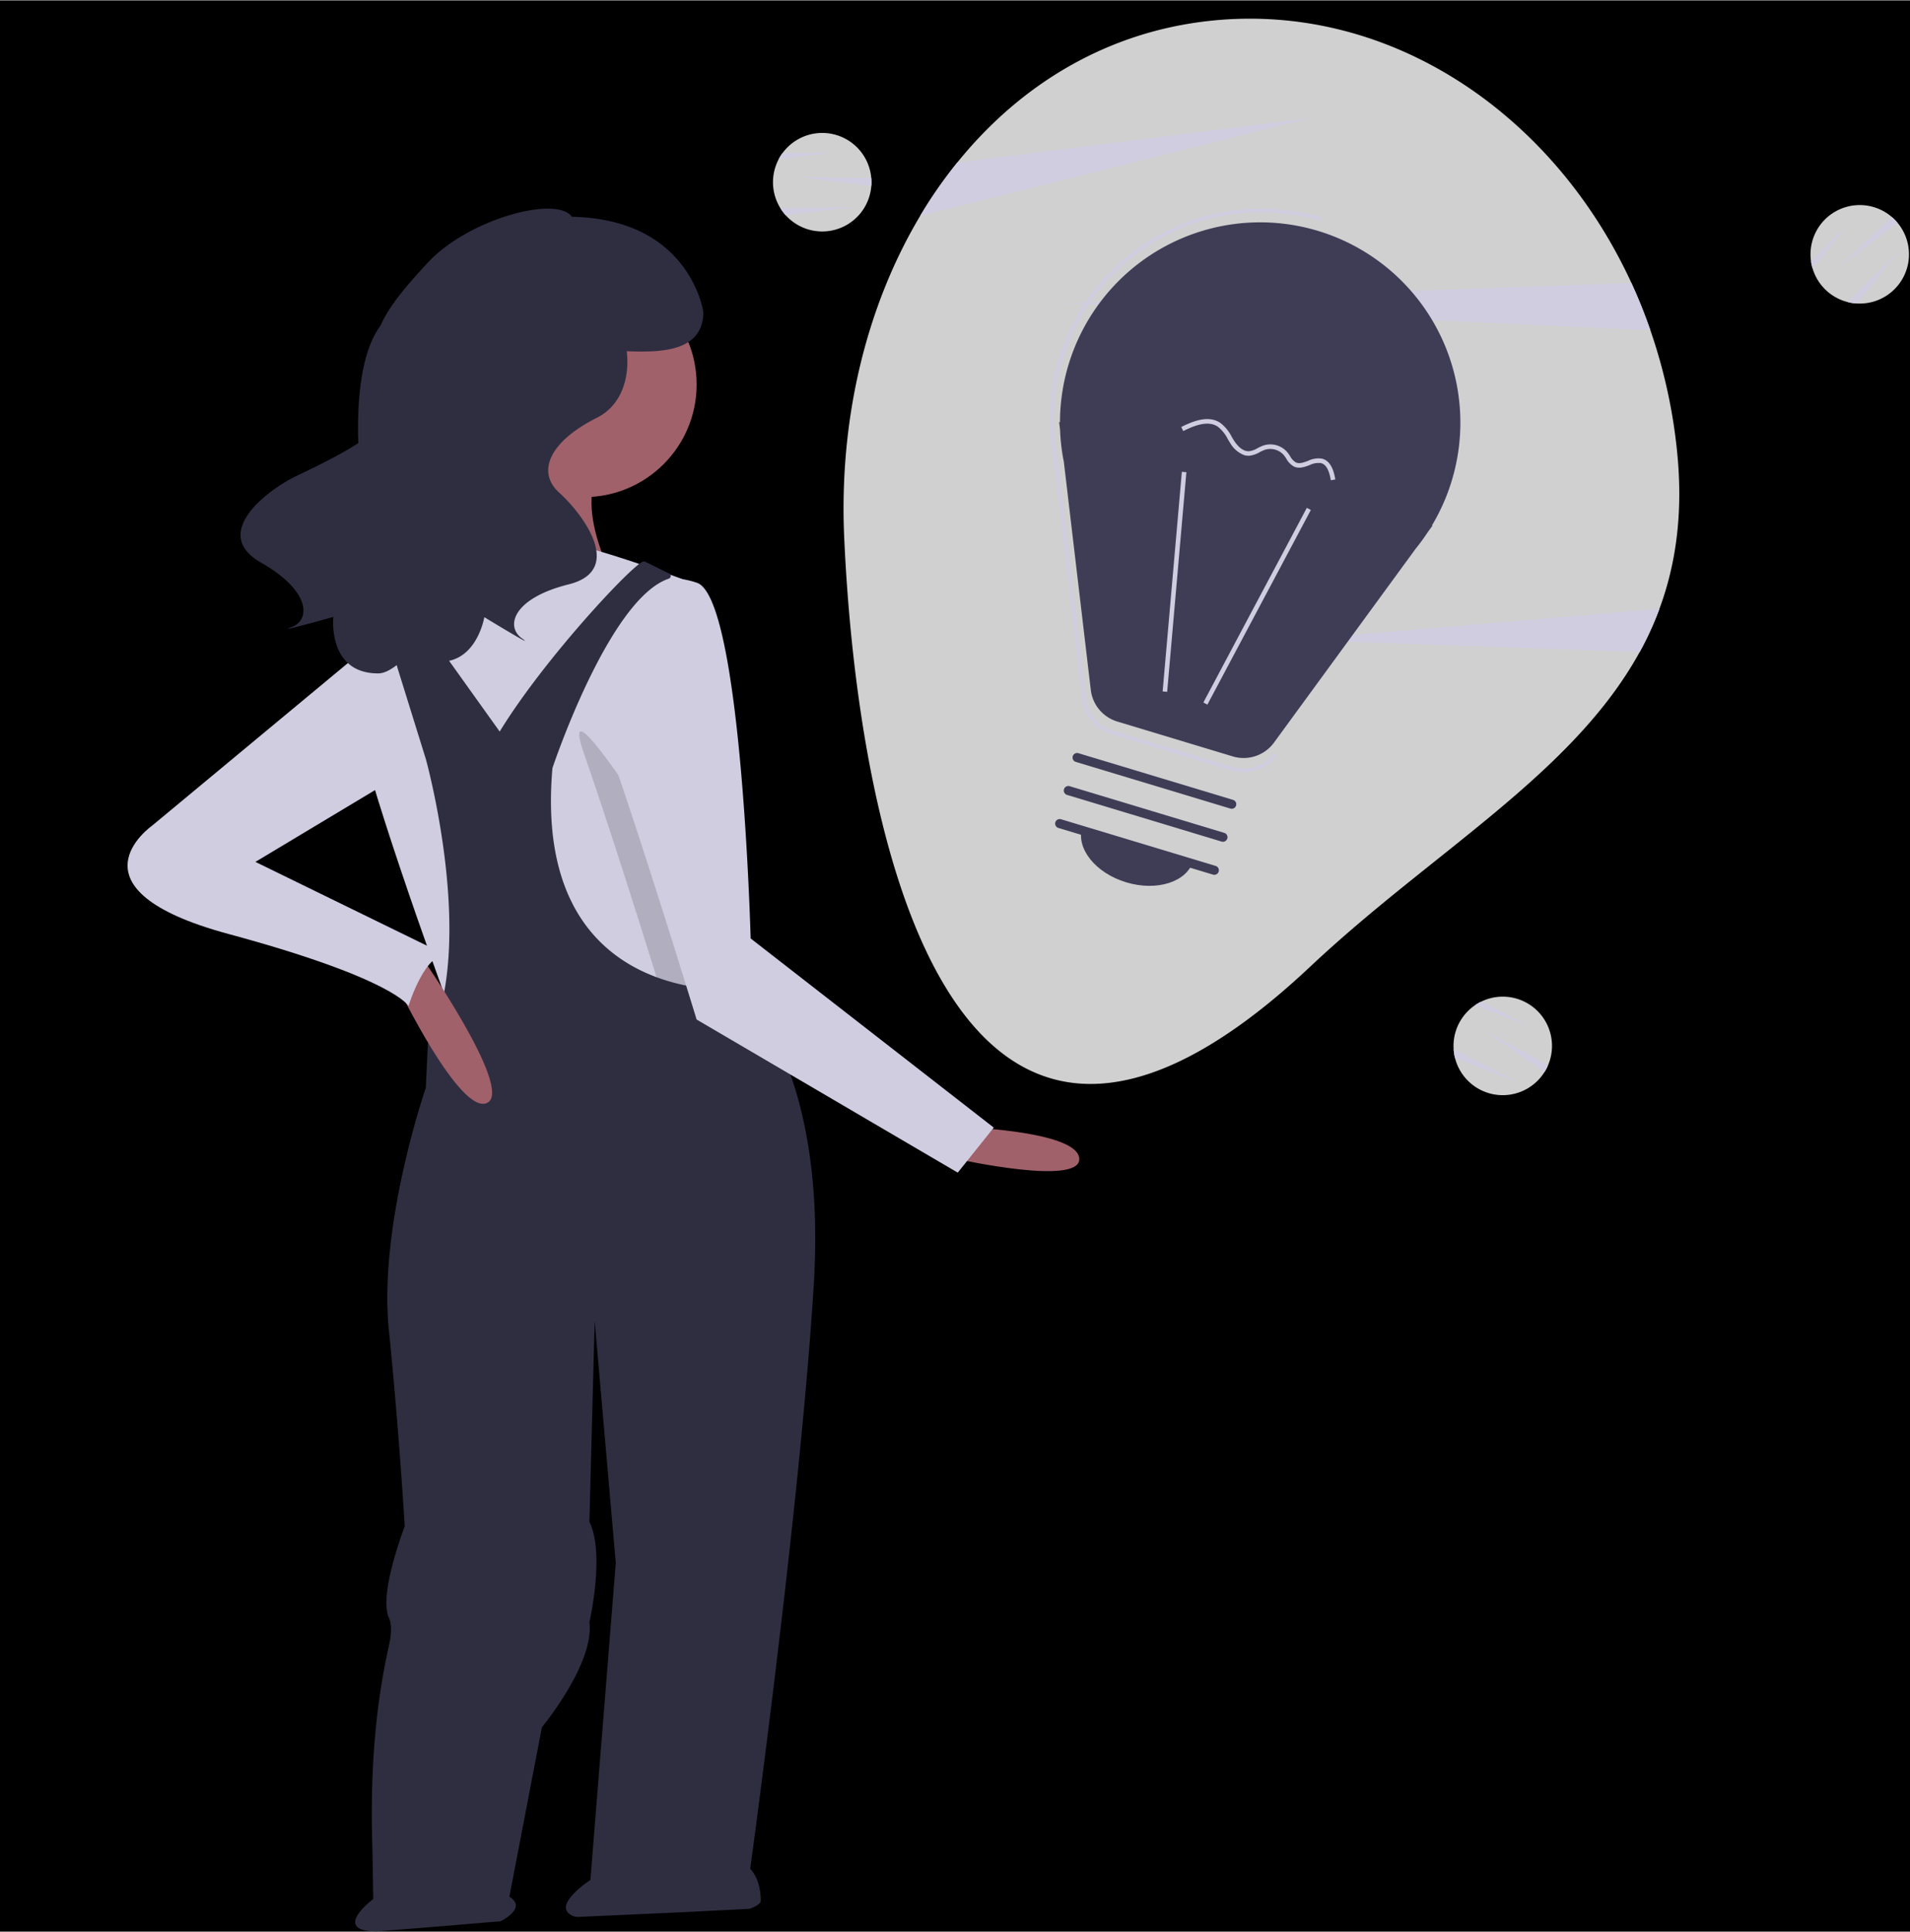 <svg xmlns="http://www.w3.org/2000/svg" width="554" height="560.107" viewBox="0 0 554 560.107">
    <defs>
        <style>
            .cls-1{fill:#d0d0d0}.cls-2{fill:#d0cde1}.cls-3{fill:#a0616a}.cls-4{opacity:.15}.cls-5{fill:#3f3d56}.cls-6{fill:#2f2e41}
        </style>
    </defs>
    <g id="Grupo_915" data-name="Grupo 915" transform="translate(-99 -221.893)">
        <path id="Retângulo_450" d="M0 0h554v560H0z" data-name="Retângulo 450" transform="translate(99 222)"/>
        <g id="Grupo_881" data-name="Grupo 881" transform="translate(-13828 1359)">
            <g id="Grupo_882" data-name="Grupo 882" transform="rotate(-6.02 14186.98 -1036.018)">
                <path id="Caminho_2637" d="M731.863 165.376c0 17.939-3.611 32.7-9.875 45.354a92.448 92.448 0 0 1-7.018 11.859c-23.028 33.138-65.841 51.276-104.535 80.655C496.214 389.964 483.842 251 489 165.376c2.081-34.551 13.517-66.2 31.685-90.433a132.883 132.883 0 0 1 12.333-14.266C553.645 40.01 580.293 27.5 610.434 27.5c51.713 0 95.874 36.7 113.383 88.413a154.468 154.468 0 0 1 8.046 49.46z" class="cls-1" data-name="Caminho 2637" transform="translate(13677.202 -1148.503)"/>
                <path id="Caminho_2638" d="M678.964 88.423l-115.62 16.367a132.855 132.855 0 0 1 12.333-14.266z" class="cls-2" data-name="Caminho 2638" transform="translate(13634.546 -1178.35)"/>
                <path id="Caminho_2639" d="M889.107 384.661a92.439 92.439 0 0 1-7.018 11.859L783.05 382.5z" class="cls-2" data-name="Caminho 2639" transform="translate(13510.082 -1322.433)"/>
                <path id="Caminho_2640" d="M821.9 204.118L654.05 178.5l163.808 11.4q2.36 6.97 4.04 14.22z" class="cls-2" data-name="Caminho 2640" transform="translate(13583.161 -1222.485)"/>
            </g>
            <path id="Caminho_2641" d="M489.082 85.786c0 .352-.01.7-.041 1.041a14.28 14.28 0 1 1-26.87-7.707 13.132 13.132 0 0 1 1.051-1.688 14.276 14.276 0 0 1 25.809 7.192c.036.381.051.769.051 1.162z" class="cls-1" data-name="Caminho 2641" transform="translate(13690.688 -1170.061)"/>
            <path id="Caminho_2642" d="M495.941 98.035c0 .352-.01.7-.041 1.041L474.519 96.5l21.371.367c.036.388.051.775.051 1.168z" class="cls-2" data-name="Caminho 2642" transform="translate(13683.829 -1182.31)"/>
            <path id="Caminho_2643" d="M486.069 113.615L466.289 116a14.312 14.312 0 0 1-1.51-2.015z" class="cls-2" data-name="Caminho 2643" transform="translate(13688.602 -1190.693)"/>
            <path id="Caminho_2644" d="M479.958 82.615l-16.2 1.948a13.125 13.125 0 0 1 1.051-1.688z" class="cls-2" data-name="Caminho 2644" transform="translate(13689.102 -1175.505)"/>
            <path id="Caminho_2645" d="M874.413 583.483c-.165.311-.337.612-.524.9a14.28 14.28 0 1 1-20.122-19.4 13.138 13.138 0 0 1 1.72-1 14.276 14.276 0 0 1 19.426 18.451c-.147.352-.313.701-.5 1.049z" class="cls-1" data-name="Caminho 2645" transform="translate(13501.082 -1410.625)"/>
            <path id="Caminho_2646" d="M882.763 592.686c-.165.311-.337.612-.524.9l-17.682-12.294 18.706 10.343c-.147.354-.315.704-.5 1.051z" class="cls-2" data-name="Caminho 2646" transform="translate(13492.732 -1419.829)"/>
            <path id="Caminho_2647" d="M866.575 602.131l-18.589-7.168a14.3 14.3 0 0 1-.389-2.487z" class="cls-2" data-name="Caminho 2647" transform="translate(13501.042 -1425.308)"/>
            <path id="Caminho_2648" d="M875 572.266l-15.223-5.873a13.134 13.134 0 0 1 1.72-1z" class="cls-2" data-name="Caminho 2648" transform="translate(13495.076 -1412.04)"/>
            <path id="Caminho_2649" d="M1075.023 116.815c.246.252.481.507.7.773a14.28 14.28 0 1 1-24.617 13.243 13.12 13.12 0 0 1-.426-1.942 14.276 14.276 0 0 1 23.5-12.871c.287.249.572.516.843.797z" class="cls-1" data-name="Caminho 2649" transform="translate(13401.621 -1190.149)"/>
            <path id="Caminho_2650" d="M1082.8 120.19c.246.252.481.507.7.773l-17.1 13.088 15.556-14.659c.29.25.576.516.844.798z" class="cls-2" data-name="Caminho 2650" transform="translate(13393.842 -1193.524)"/>
            <path id="Caminho_2651" d="M1086.866 138.039l-12.5 15.516a14.312 14.312 0 0 1-2.488-.388z" class="cls-2" data-name="Caminho 2651" transform="translate(13391.155 -1202.659)"/>
            <path id="Caminho_2652" d="M1061.5 123.526l-10.237 12.705a13.121 13.121 0 0 1-.427-1.942z" class="cls-2" data-name="Caminho 2652" transform="translate(13401.467 -1195.549)"/>
            <circle id="Elipse_242" cx="32.647" cy="32.647" r="32.647" class="cls-3" data-name="Elipse 242" transform="translate(14063.764 -1058.259)"/>
            <path id="Caminho_2655" d="M285.129 229.879s-9.141 40.482-23.506 52.234 56.152 0 56.152 0-15.675-26.113-3.918-37.87-28.728-14.364-28.728-14.364z" class="cls-3" data-name="Caminho 2655" transform="translate(13789.082 -1247.656)"/>
            <path id="Caminho_2656" d="M333.343 433.406l-21.664 2.4-60.6 6.738s-.287-.771-.8-2.168c-4.4-12-25.595-70.4-27.932-87.937-2.612-19.588 24.811-43.093 24.811-43.093s26.117-5.223 33.952-5.223 39.176 11.753 39.176 11.753l11.687 105.135 1.006 9.1z" class="cls-2" data-name="Caminho 2656" transform="translate(13807.466 -1284.032)"/>
            <path id="Caminho_2657" d="M413.969 522.531l-37.429-27.286s-.771-2.507-2.076-6.738c-.653-2.116-1.449-4.675-2.35-7.574-5.067-16.271-13.568-43.12-20.384-62.733-10.447-30.035 40.482 53.541 40.482 53.541l2.546 1.972 1.006 9.1c3.513.392 5.589.679 5.589.679 9.361 9.651 8.907 24.349 12.616 39.039z" class="cls-4" data-name="Caminho 2657" transform="translate(13744.682 -1336.731)"/>
            <g id="Grupo_883" data-name="Grupo 883" transform="translate(-9 -3)">
                <path id="Caminho_2662" d="M545.337 287.237l-.237-.031.578 2.2a57.723 57.723 0 0 0 2.372 9.016l16.95 64.42a10.919 10.919 0 0 0 8.891 8.013l34.561 5.347a10.919 10.919 0 0 0 11.3-5.637l32.844-61.347a57.63 57.63 0 0 0 2.81-5.248l1.115-2.083-.174-.023a58.068 58.068 0 1 0-111-14.627z" class="cls-5" data-name="Caminho 2662" transform="rotate(8 16681.963 97583.766)"/>
                <path id="Caminho_2663" d="M607.676 376.567a11.88 11.88 0 0 1-1.818-.14l-36.127-5.589a11.921 11.921 0 0 1-9.708-8.75l-17.715-67.34a60.729 60.729 0 0 1-2.488-9.465l-.448-2.946a61.22 61.22 0 0 1 70.078-68.278l-.156 1.008a60.221 60.221 0 0 0-68.822 67.793l.344 2.2a60.333 60.333 0 0 0 2.467 9.385l17.727 67.38a10.9 10.9 0 0 0 8.878 8l36.126 5.589a10.919 10.919 0 0 0 11.28-5.629l.9.481a11.946 11.946 0 0 1-10.517 6.3z" class="cls-2" data-name="Caminho 2663" transform="rotate(8 16653.033 97602.538)"/>
                <path id="Retângulo_419" d="M0 0h63.917v1.319H0z" class="cls-2" data-name="Retângulo 419" transform="rotate(-62 6368.287 -12352.357)"/>
                <path id="Retângulo_420" d="M0 0h1.319v63.917H0z" class="cls-2" data-name="Retângulo 420" transform="rotate(5 18560.327 163020.472)"/>
                <path id="Caminho_2664" d="M622.235 583.815l-46.291-7.161a1.32 1.32 0 0 1 .4-2.608l46.291 7.161a1.32 1.32 0 1 1-.4 2.608z" class="cls-5" data-name="Caminho 2664" transform="rotate(8 17925.428 97564.952)"/>
                <path id="Caminho_2665" d="M624.562 564.541l-46.291-7.161a1.319 1.319 0 1 1 .4-2.608l46.291 7.161a1.319 1.319 0 1 1-.4 2.608z" class="cls-5" data-name="Caminho 2665" transform="rotate(8 17858.481 97552.087)"/>
                <path id="Caminho_2666" d="M626.889 545.269l-46.289-7.162a1.319 1.319 0 1 1 .4-2.608l46.291 7.161a1.319 1.319 0 1 1-.4 2.608z" class="cls-5" data-name="Caminho 2666" transform="rotate(8 17791.533 97539.208)"/>
                <path id="Caminho_2667" d="M605.212 590.979c9.182 1.421 17.417-2.545 18.394-8.858l-33.251-5.144c-.977 6.312 5.675 12.581 14.857 14.002z" class="cls-5" data-name="Caminho 2667" transform="rotate(8 17939.54 97511.614)"/>
                <path id="Caminho_2668" d="M633.753 346.018a8.129 8.129 0 0 1-4.505-2.913c-.294-.343-.58-.7-.866-1.056a10.3 10.3 0 0 0-3.4-3.165c-3.028-1.413-6.6.561-9.685 2.678l-.746-1.088c3.4-2.328 7.357-4.479 10.99-2.786a11.434 11.434 0 0 1 3.871 3.534c.278.346.555.691.84 1.024.932 1.088 2.789 2.851 4.78 2.444a6.426 6.426 0 0 0 2.293-1.214 12.281 12.281 0 0 1 1.623-1.024 6.462 6.462 0 0 1 7.093 1 12.771 12.771 0 0 1 .963 1.018 4.675 4.675 0 0 0 1.883 1.547c1.078.345 2.218-.272 3.426-.923a6.823 6.823 0 0 1 3.994-1.2l.142.019c2.6.4 3.8 3.276 4.475 5.422l-1.258.4c-.921-2.916-2.043-4.366-3.514-4.528a5.8 5.8 0 0 0-3.212 1.046c-1.4.754-2.842 1.534-4.453 1.019a5.706 5.706 0 0 1-2.475-1.934 11.617 11.617 0 0 0-.861-.915 5.185 5.185 0 0 0-5.617-.794 11.135 11.135 0 0 0-1.447.919 7.5 7.5 0 0 1-2.79 1.429 4.338 4.338 0 0 1-1.542.034z" class="cls-2" data-name="Caminho 2668" transform="rotate(8 17105.075 97367.756)"/>
            </g>
            <path id="Caminho_2721" d="M214.639 381.3l-18.486-25.84a4.427 4.427 0 0 0-4.07-1.684l-4.821.521a4.308 4.308 0 0 0-2.949 1.571 3.215 3.215 0 0 0-.567 2.956l9.466 30.423s14.967 53.744.6 82.5l-.6 12.86s-13.775 39.732-10.714 70.193 4.592 56.949 4.592 56.949-7.653 19.866-4.592 26.488c.918 1.987.735 4.927.028 8.07-4.316 19.183-5.43 38.8-4.82 58.339l.269 15.173s-10.714 7.946-1.531 9.271c.55.079 2.557.111 2.557.111s9.476-.737 18.244-1.451 13.969-1.2 16.827-1.4l.773-.055s7.99-3.826 2.6-7.153l9.437-49.115s15.306-18.542 13.775-30.461c0 0 4.592-19.866 0-29.137l1.531-58.274 6.122 70.193-7.358 91.95s-12.245 7.946-4.592 10.6c.119.041 1 .109 1 .109l31.39-1.417 18.348-.925s3.26-1.1 3.26-2.306c0-6.622-3.061-9.271-3.061-9.271s14.653-106.524 18.468-169.923-21.065-85.082-21.065-85.082-60.88 6-54.758-64.191c0 0 16.281-48.924 33.655-54.892a.874.874 0 0 0 .651-.844.9.9 0 0 0-.723-.8l-6.738-3.334a1.112 1.112 0 0 0-.587.009c-3.059.898-28.593 28.069-41.561 49.269z" class="cls-6" data-name="Caminho 2721" transform="translate(13857.298 -1306.283)"/>
            <path id="Caminho_2659" d="M246.836 547.528s18.282 37.87 26.117 33.952-19.588-43.094-19.588-43.094z" class="cls-3" data-name="Caminho 2659" transform="translate(13795.381 -1398.808)"/>
            <path id="Caminho_2660" d="M169.744 352.77l-69.211 57.458s-26.117 18.282 22.2 31.341 52.234 20.894 52.234 20.894 5.223-16.976 11.753-14.365l-56.152-27.423 45.705-27.423z" class="cls-2" data-name="Caminho 2660" transform="translate(13870.515 -1307.866)"/>
            <path id="Caminho_2661" d="M173.41 192.332c3.632-1.8 11.654-5.429 18.486-9.8-.479-14.229 1.273-27.146 6.4-33.993 2.879-6.537 8.925-13.082 13.66-18.236 11.628-12.657 37.341-19.722 41.9-13.4 34.493.681 38.124 27.718 38.124 27.718-.179 11.309-11.933 11.667-22.229 11.255.922 7.72-1.535 15.742-8.65 19.3-13.606 6.8-17.688 15.647-10.885 21.77s19.049 22.45 2.721 26.532-18.368 12.246-13.606 15.647S228.45 233 228.45 233s-2.721 16.328-17.008 12.246a8.594 8.594 0 0 1-3.818-2.705c-3.858 4.24-7.3 6.746-9.895 6.76-14.858.079-13.076-16.378-13.076-16.378s-17.636 4.953-12.133 2.961 5.739-10.4-8.884-18.736 1.572-20.754 9.774-24.816z" class="cls-6" data-name="Caminho 2661" transform="translate(13839.032 -1191.149)"/>
            <path id="Caminho_2653" d="M569.5 636.956s31.341 1.306 31.341 9.141-35.258 0-35.258 0z" class="cls-3" data-name="Caminho 2653" transform="translate(13639.212 -1447.101)"/>
            <path id="Caminho_2658" d="M360.7 350.47c-.636 6.982.052 14.185 3.855 25.118 10.447 30.035 24.811 77.046 24.811 77.046l75.74 44.4 10.447-13.059-70.516-54.846s-2.612-99.246-15.67-103.163a23.034 23.034 0 0 0-7.091-1.25c-4.916-.1-21.076 20.296-21.576 25.754z" class="cls-2" data-name="Caminho 2658" transform="translate(13739.69 -1294.12)"/>
        </g>
    </g>
</svg>
